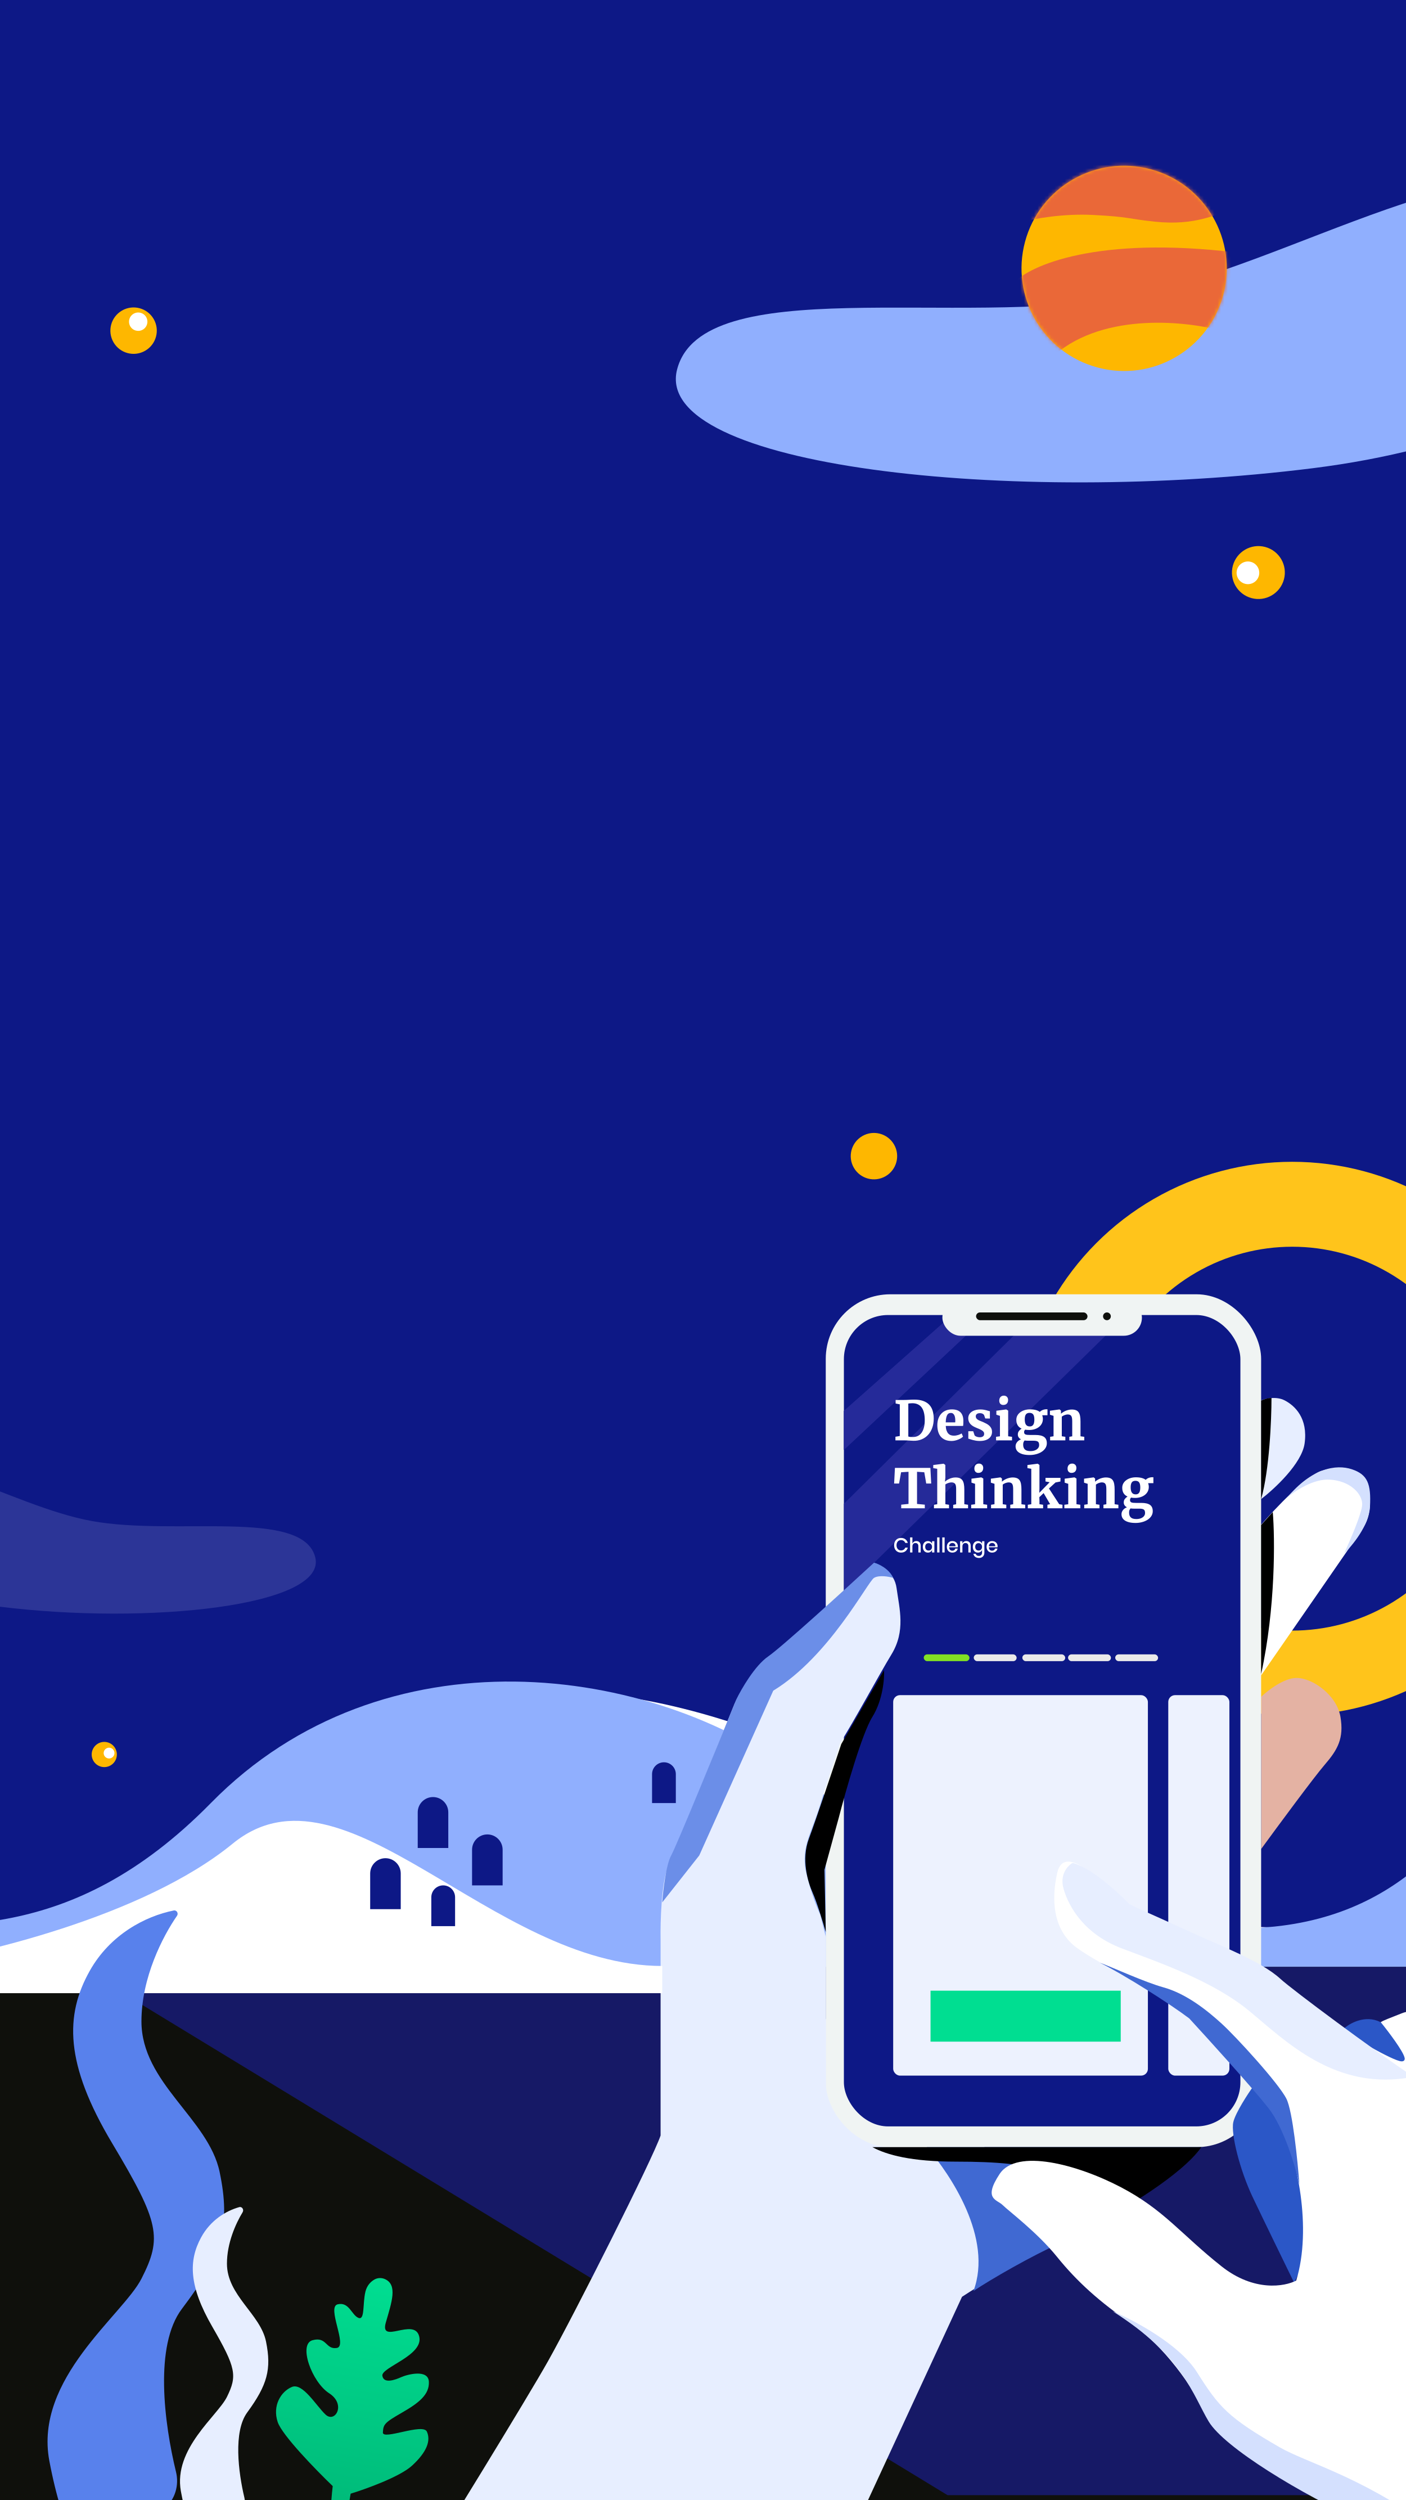 <svg width="414" height="736" viewBox="0 0 414 736" fill="none" xmlns="http://www.w3.org/2000/svg">
<rect x="0" y="0" width="414" height="736" fill="#333333" stroke="none"/>
<g clip-path="url(#clip0)">
<rect width="414" height="736" fill="#0D1886"/>
<circle cx="380.5" cy="423.5" r="69" stroke="#FFC41B" stroke-width="25"/>
<path d="M79.116 530.503C37.006 573.387 0.368 565.301 -25 567.41V608.532H457V522.596C446.43 537.534 428.461 567.41 381.952 567.41C311.66 567.41 307 550.766 252.467 522.596C203.945 497.532 129.853 478.834 79.116 530.503Z" fill="white"/>
<path d="M62.116 530.737C20.006 573.621 -16.632 565.535 -42 567.644V608.766H440V522.83C429.43 537.768 411.461 567.644 364.952 567.644C294.66 567.644 271.028 549.88 235.467 522.83C192 489.766 112.853 479.067 62.116 530.737Z" fill="#90AFFE"/>
<path d="M192 522.266C192 520.333 193.567 518.766 195.5 518.766C197.433 518.766 199 520.333 199 522.266V530.766H192V522.266Z" fill="#0D1886"/>
<path d="M205 531.266C205 528.781 207.015 526.766 209.5 526.766C211.985 526.766 214 528.781 214 531.266V542.766H205V531.266Z" fill="#0D1886"/>
<path d="M318 604.266C318 601.781 320.015 599.766 322.5 599.766C324.985 599.766 327 601.781 327 604.266V615.766H318V604.266Z" fill="#EC7E00"/>
<path d="M301 588.266C301 585.781 303.015 583.766 305.5 583.766C307.985 583.766 310 585.781 310 588.266V599.766H301V588.266Z" fill="#EC7E00"/>
<path d="M336 594.266C336 589.572 339.806 585.766 344.5 585.766C349.194 585.766 353 589.572 353 594.266V615.766H336V594.266Z" fill="#EC7E00"/>
<rect y="579" width="414" height="157" fill="#0F100C"/>
<path d="M279 734.5L23.5 579H637.5L949 734.5H279Z" fill="#161966"/>
<circle cx="262.985" cy="617.555" r="30.523" fill="#E7EEFF"/>
<path d="M381.781 493.936C378.045 493.936 373.265 497.646 371.343 499.501V544.299C376.287 537.528 386.945 523.097 390.022 519.535C393.867 515.083 395.79 511.744 394.691 505.344C393.593 498.944 386.451 493.936 381.781 493.936Z" fill="#E4B2A3"/>
<path d="M389.231 432.932C384.759 434.271 375.442 444.088 371.343 448.829V493.173C380.101 480.53 398.343 454.184 401.25 449.944C404.884 444.646 403.207 436.837 401.25 434.605C399.294 432.374 394.822 431.259 389.231 432.932Z" fill="white"/>
<path d="M293.508 441.283C300.055 434.908 306.328 428.532 304.691 419.385C303.382 412.067 297.236 411.161 294.327 411.623H293.508V441.283Z" fill="#E28979"/>
<rect x="243.145" y="381" width="128.197" height="251.053" rx="19" fill="#F0F4F3"/>
<rect x="248.487" y="387.105" width="116.751" height="238.844" rx="13" fill="#0D1886"/>
<path d="M264 467.5C263.332 462.613 259.246 461.008 257.391 460.36C250.992 466.469 237.359 480.353 228.734 486.462C221.834 491.349 217.512 498.679 216.213 501.734C210.556 515.71 198.741 544.828 196.738 549.493C194.734 554.158 194.419 565.691 194.512 570.874V628.63C192.286 635.294 169.193 681.11 161.403 694.994C155.171 706.1 129.871 747.196 118 766.355H241.532L283.266 676.112C308.417 659.674 334.366 650.566 352.266 632.517H247.375L243.201 627.797V570.319L241.532 563.655C240.697 561.896 238.694 556.935 237.359 551.159C235.689 543.94 239.028 539.497 241.532 531.167C243.535 524.503 246.262 516.358 247.375 513.118C251.455 506.732 258.823 493.038 262.5 487C266.712 480.084 264.835 473.609 264 467.5Z" fill="#E7EEFF"/>
<path d="M286.641 674.404C292.44 658.837 279.9 640.193 272.905 632.053H353.792C347.306 640.829 322.505 655.709 312.204 660.287C303.963 663.95 291.728 670.97 286.641 674.404Z" fill="#4069D2"/>
<path d="M281.583 636.324C268.327 636.324 261.077 634.343 256.881 632.053H353.792C347.711 640.439 330.733 650.43 323.386 654.183C317.686 639.042 304.97 636.324 281.583 636.324Z" fill="black"/>
<path d="M256.881 505.382C259.933 500.498 260.442 494.19 260.314 491.647L247.724 513.394C245.307 520.644 240.016 536.363 238.185 541.247C235.896 547.351 237.804 553.838 239.33 557.271C240.551 560.019 242.382 566.047 243.145 568.718L242.764 550.404L246.96 535.142C248.995 527.257 253.828 510.266 256.881 505.382Z" fill="black"/>
<path d="M278.628 388.631L248.487 415.339V426.785L284.351 393.209L278.628 388.631Z" fill="#252A99"/>
<path d="M278.628 388.631L248.487 415.339V426.785L284.351 393.209L278.628 388.631Z" fill="#252A99"/>
<path d="M300.758 390.92L248.487 442.662V468.754L327.847 390.92H300.758Z" fill="#252A99"/>
<rect x="277.484" y="382.526" width="58.757" height="10.683" rx="5.342" fill="#F0F4F3"/>
<rect x="287.404" y="386.342" width="32.812" height="2.289" rx="1.145" fill="#0F100C"/>
<circle cx="325.939" cy="387.486" r="1.145" fill="#0F100C"/>
<path d="M257.365 464.478C258.867 463.582 261.748 464.104 263 464.478C261.798 461.791 258.742 460.373 257.365 460C248.599 468.085 230.09 484.925 226.182 487.612C222.275 490.299 218.293 497.189 216.79 500.299C211.029 514.478 199.133 543.507 197.63 546.194C196.127 548.881 195.25 556.517 195 560L205.895 546.194L227.685 497.687C244.215 487.612 255.486 465.597 257.365 464.478Z" fill="#6B8EE8"/>
<path d="M378.256 412.223C375.798 410.955 372.623 411.695 371.343 412.223V441.283C375.269 438.289 383.326 430.822 384.146 424.904C385.17 417.507 381.329 413.808 378.256 412.223Z" fill="#E7EEFF"/>
<path d="M374.395 411.523C373.174 411.523 371.851 412.032 371.343 412.286V441.283C373.784 432.737 374.395 417.882 374.395 411.523Z" fill="black"/>
<path d="M374.776 445.099L371.343 448.914V492.791C375.616 473.256 375.412 452.857 374.776 445.099Z" fill="black"/>
<path d="M391.564 435.56C386.68 435.255 381.135 438.994 378.973 440.902C386.223 432.126 393.472 430.982 398.05 432.508C402.629 434.034 403.773 436.705 403.392 443.572C403.087 449.067 398.178 455.019 395.761 457.308C397.542 453.493 401.103 445.251 401.103 442.809C401.103 439.757 397.669 435.942 391.564 435.56Z" fill="#D4E0FE"/>
<path fill-rule="evenodd" clip-rule="evenodd" d="M199.37 108.763C206.8 80.027 281.987 96.398 331.278 87.514C380.57 78.63 438.886 37.256 477.481 57.523C516.075 77.79 475.011 126.781 386.492 137.837C297.972 148.893 191.939 137.499 199.37 108.763Z" fill="#90AFFE"/>
<path fill-rule="evenodd" clip-rule="evenodd" d="M92.816 458.382C89.113 444.014 51.648 452.199 27.087 447.757C2.525 443.315 -26.534 422.628 -45.765 432.762C-64.996 442.895 -44.535 467.391 -0.426 472.918C43.683 478.446 96.518 472.75 92.816 458.382Z" fill="#2C3597"/>
<path d="M363.016 166.526C364.13 162.369 368.4 159.902 372.554 161.015C376.708 162.128 379.172 166.4 378.059 170.556C376.945 174.712 372.675 177.179 368.521 176.066C364.367 174.953 361.903 170.682 363.016 166.526Z" fill="#FEB700"/>
<path d="M364.231 167.756C364.709 165.975 366.539 164.918 368.319 165.395C370.099 165.872 371.155 167.702 370.678 169.484C370.201 171.265 368.371 172.322 366.59 171.845C364.81 171.368 363.754 169.538 364.231 167.756Z" fill="white"/>
<path d="M34.412 516.474C34.412 518.522 32.752 520.182 30.706 520.182C28.659 520.182 27 518.522 27 516.474C27 514.426 28.659 512.766 30.706 512.766C32.752 512.766 34.412 514.426 34.412 516.474Z" fill="#FEB700"/>
<path d="M33.702 516.058C33.702 516.936 32.99 517.647 32.113 517.647C31.236 517.647 30.525 516.936 30.525 516.058C30.525 515.18 31.236 514.469 32.113 514.469C32.99 514.469 33.702 515.18 33.702 516.058Z" fill="white"/>
<path d="M260.751 346.25C257.482 348.137 253.302 347.019 251.416 343.751C249.529 340.484 250.65 336.305 253.92 334.418C257.189 332.53 261.368 333.649 263.255 336.916C265.141 340.183 264.02 344.362 260.751 346.25Z" fill="#FEB700"/>
<path d="M42.751 103.25C39.481 105.137 35.302 104.019 33.416 100.751C31.529 97.484 32.65 93.305 35.92 91.418C39.189 89.53 43.368 90.649 45.255 93.916C47.141 97.183 46.02 101.362 42.751 103.25Z" fill="#FEB700"/>
<path d="M42.05 97.039C40.755 97.787 39.1 97.344 38.353 96.05C37.606 94.756 38.05 93.101 39.344 92.353C40.639 91.606 42.294 92.049 43.041 93.343C43.788 94.637 43.344 96.292 42.05 97.039Z" fill="white"/>
<rect x="263" y="499" width="75" height="112" rx="2" fill="#EDF2FE"/>
<rect x="344" y="499" width="18" height="112" rx="2" fill="#EDF2FE"/>
<path d="M363.151 624.69C363.761 621.942 367.729 615.914 368.874 614.388L389.859 630.413V652.923L381.083 672C378.285 666.277 371.926 653.229 368.874 646.819C365.059 638.806 362.388 628.123 363.151 624.69Z" fill="#2B57C7"/>
<path d="M379.724 585.129C389.065 594.028 405.3 603.112 412.251 606.541C415.031 606.541 407.246 598.477 406.69 596.809C406.134 595.14 405.022 595.696 412.807 592.637C419.034 590.19 428.375 595.511 432.267 598.477H439.495C451.45 598.477 449.225 599.589 464.794 613.771C480.362 627.953 487.312 646.584 492.316 664.381C497.321 682.177 503.715 697.75 512.889 717.215C520.228 732.787 589.341 804.716 622.98 838.733H494.541C480.918 814.819 431.989 761.429 423.927 755.311C415.865 749.193 414.197 749.193 399.74 741.685C385.284 734.177 359.707 720.83 355.537 711.653C351.367 702.477 342.375 690.276 333.297 684.124C323.852 677.724 317.1 671.6 311.261 664.37C305.423 657.14 296.905 650.777 295.237 649.108C293.569 647.44 289.372 647.418 294.376 639.91C299.38 632.402 317.172 637.129 329.961 643.803C342.749 650.477 347.753 657.707 359.707 667.161C369.271 674.725 378.334 673.094 381.67 671.333C386.396 656.038 381.948 634.627 376.944 625.45C371.94 616.274 353.035 596.252 347.753 591.803C342.471 587.354 324.123 578.456 317.172 573.45C310.222 568.445 309.388 559.547 311.334 551.204C313.28 542.862 323.567 552.873 328.015 557.878C332.463 562.883 368.048 574.006 379.724 585.129Z" fill="white"/>
<path d="M352.468 698.327C347.279 690.086 333.772 682.938 327.668 680.394C348.271 693.367 351.323 705.195 355.902 712.825C360.48 720.456 382.991 734.192 401.686 742.585C416.643 749.301 423.943 755.303 425.723 757.465C442.816 774.491 471.254 808.564 483.336 823.472C439.459 736.481 392.148 729.232 376.886 720.456C361.625 711.681 358.954 708.628 352.468 698.327Z" fill="#D4E0FE"/>
<path d="M342.548 585.009C337.054 583.483 327.922 579.286 323.852 577.76C331.483 581.576 344.455 589.842 350.179 594.166C356.029 600.525 368.874 614.693 373.452 620.493C378.031 626.292 381.465 637.916 382.609 643.003C382.101 636.136 380.625 621.485 378.794 617.822C376.505 613.243 363.914 599.508 359.717 595.693C355.52 591.877 349.415 586.917 342.548 585.009Z" fill="#4069D2"/>
<path d="M413.133 605.994C412.827 604.163 408.427 598.363 406.265 595.693C401.992 593.556 397.617 596.074 395.963 597.6C401.814 601.161 413.438 607.825 413.133 605.994Z" fill="#2B57C7" stroke="#2B57C7"/>
<path d="M313.169 556.012C311.948 551.739 314.441 549.145 315.84 548.381C321.029 549.602 329.194 557.03 332.628 560.591C334.917 561.735 341.479 564.559 349.415 568.222C359.717 572.976 371.277 577.254 377 582.5C380.663 585.858 404.739 603.705 416.185 611.336C393.293 615.914 378.412 600.652 367.729 591.877C357.046 583.102 341.403 577.76 330.338 573.563C319.274 569.366 314.695 561.354 313.169 556.012Z" fill="#E7EEFF"/>
<path d="M263.664 424V422.93L264.945 422.719V413.391L263.719 413.156V412.109H266.156C266.448 412.109 266.711 412.104 266.945 412.094C267.18 412.083 267.411 412.073 267.641 412.062C267.875 412.047 268.117 412.034 268.367 412.023C268.622 412.013 268.911 412.008 269.234 412.008C270.234 412.008 271.094 412.135 271.812 412.391C272.531 412.641 273.122 413.005 273.586 413.484C274.049 413.964 274.391 414.552 274.609 415.25C274.828 415.943 274.938 416.734 274.938 417.625C274.938 418.604 274.792 419.497 274.5 420.305C274.214 421.112 273.807 421.802 273.281 422.375C272.76 422.948 272.13 423.388 271.391 423.695C270.656 424.003 269.844 424.146 268.953 424.125C268.755 424.12 268.539 424.109 268.305 424.094C268.07 424.083 267.828 424.07 267.578 424.055C267.333 424.039 267.091 424.026 266.852 424.016C266.612 424.005 266.388 424 266.18 424H263.664ZM267.453 413.164V422.867C267.661 422.94 267.888 422.984 268.133 423C268.378 423.016 268.643 423.018 268.93 423.008C269.43 423.003 269.885 422.896 270.297 422.688C270.708 422.479 271.062 422.169 271.359 421.758C271.656 421.346 271.885 420.831 272.047 420.211C272.214 419.591 272.297 418.867 272.297 418.039C272.297 417.247 272.224 416.544 272.078 415.93C271.938 415.31 271.719 414.789 271.422 414.367C271.125 413.945 270.745 413.625 270.281 413.406C269.823 413.182 269.276 413.07 268.641 413.07C268.344 413.07 268.096 413.083 267.898 413.109C267.701 413.13 267.552 413.148 267.453 413.164ZM280.195 424.18C279.461 424.18 278.828 424.065 278.297 423.836C277.771 423.607 277.336 423.289 276.992 422.883C276.654 422.471 276.404 421.982 276.242 421.414C276.081 420.846 276 420.227 276 419.555C276 418.826 276.102 418.174 276.305 417.602C276.513 417.023 276.805 416.534 277.18 416.133C277.555 415.727 278.005 415.417 278.531 415.203C279.057 414.99 279.641 414.883 280.281 414.883C282.443 414.883 283.57 415.938 283.664 418.047C283.674 418.406 283.672 418.732 283.656 419.023C283.646 419.31 283.62 419.552 283.578 419.75H278.477C278.503 420.266 278.578 420.706 278.703 421.07C278.828 421.435 278.992 421.732 279.195 421.961C279.398 422.19 279.638 422.357 279.914 422.461C280.195 422.565 280.503 422.617 280.836 422.617C281.102 422.617 281.349 422.596 281.578 422.555C281.807 422.513 282.018 422.461 282.211 422.398C282.409 422.336 282.586 422.266 282.742 422.188C282.904 422.109 283.042 422.034 283.156 421.961L283.562 422.906C283.432 423.042 283.25 423.185 283.016 423.336C282.786 423.482 282.521 423.617 282.219 423.742C281.922 423.867 281.599 423.971 281.25 424.055C280.906 424.138 280.555 424.18 280.195 424.18ZM279.984 415.93C279.781 415.93 279.591 415.966 279.414 416.039C279.242 416.112 279.089 416.25 278.953 416.453C278.823 416.656 278.714 416.94 278.625 417.305C278.542 417.664 278.49 418.13 278.469 418.703H281.273C281.273 418.677 281.273 418.641 281.273 418.594C281.279 418.547 281.281 418.497 281.281 418.445C281.286 418.393 281.289 418.344 281.289 418.297C281.289 418.25 281.289 418.216 281.289 418.195C281.289 417.93 281.271 417.661 281.234 417.391C281.198 417.115 281.13 416.87 281.031 416.656C280.938 416.443 280.805 416.268 280.633 416.133C280.466 415.997 280.25 415.93 279.984 415.93ZM285.125 423.5V421.305H286.562L286.969 422.523C287.016 422.591 287.086 422.659 287.18 422.727C287.279 422.794 287.393 422.854 287.523 422.906C287.659 422.958 287.81 423.003 287.977 423.039C288.143 423.07 288.318 423.086 288.5 423.086C288.76 423.086 288.971 423.055 289.133 422.992C289.299 422.93 289.432 422.852 289.531 422.758C289.63 422.659 289.698 422.549 289.734 422.43C289.771 422.305 289.789 422.185 289.789 422.07C289.789 421.852 289.732 421.664 289.617 421.508C289.508 421.346 289.349 421.201 289.141 421.07C288.938 420.935 288.69 420.805 288.398 420.68C288.107 420.555 287.784 420.419 287.43 420.273C287.07 420.128 286.747 419.966 286.461 419.789C286.174 419.607 285.93 419.404 285.727 419.18C285.529 418.956 285.375 418.706 285.266 418.43C285.156 418.154 285.102 417.844 285.102 417.5C285.102 417.13 285.177 416.789 285.328 416.477C285.484 416.159 285.714 415.885 286.016 415.656C286.318 415.422 286.693 415.24 287.141 415.109C287.589 414.974 288.107 414.906 288.695 414.906C289.039 414.906 289.344 414.927 289.609 414.969C289.88 415.01 290.125 415.06 290.344 415.117C290.562 415.169 290.763 415.227 290.945 415.289C291.128 415.346 291.305 415.391 291.477 415.422V417.578L290.117 417.555L289.75 416.516C289.677 416.396 289.539 416.281 289.336 416.172C289.133 416.057 288.875 415.997 288.562 415.992C288.328 415.992 288.13 416.018 287.969 416.07C287.812 416.122 287.685 416.193 287.586 416.281C287.492 416.37 287.424 416.469 287.383 416.578C287.341 416.682 287.32 416.789 287.32 416.898C287.32 417.169 287.391 417.393 287.531 417.57C287.672 417.742 287.849 417.888 288.062 418.008C288.276 418.128 288.51 418.234 288.766 418.328C289.021 418.417 289.263 418.513 289.492 418.617C289.836 418.768 290.164 418.93 290.477 419.102C290.789 419.268 291.065 419.464 291.305 419.688C291.549 419.911 291.742 420.172 291.883 420.469C292.029 420.76 292.102 421.109 292.102 421.516C292.102 421.896 292.026 422.247 291.875 422.57C291.729 422.893 291.505 423.174 291.203 423.414C290.906 423.654 290.531 423.841 290.078 423.977C289.63 424.112 289.104 424.18 288.5 424.18C288.089 424.18 287.711 424.151 287.367 424.094C287.029 424.036 286.719 423.971 286.438 423.898C286.161 423.82 285.914 423.745 285.695 423.672C285.477 423.594 285.286 423.536 285.125 423.5ZM293.297 424V422.953L294.438 422.805V416.789L293.383 416.453V415.281L296.25 414.898H296.289L296.859 415.234V422.797L297.992 422.953V424H293.297ZM295.375 413.578C295.193 413.578 295.029 413.544 294.883 413.477C294.742 413.409 294.622 413.32 294.523 413.211C294.43 413.096 294.357 412.964 294.305 412.812C294.258 412.656 294.234 412.492 294.234 412.32C294.234 412.117 294.26 411.927 294.312 411.75C294.37 411.568 294.456 411.409 294.57 411.273C294.685 411.138 294.826 411.031 294.992 410.953C295.164 410.875 295.362 410.836 295.586 410.836H295.594C295.807 410.836 295.99 410.872 296.141 410.945C296.297 411.013 296.427 411.107 296.531 411.227C296.635 411.341 296.711 411.474 296.758 411.625C296.81 411.776 296.836 411.935 296.836 412.102C296.836 412.31 296.807 412.505 296.75 412.688C296.693 412.865 296.604 413.021 296.484 413.156C296.37 413.286 296.219 413.391 296.031 413.469C295.849 413.542 295.633 413.578 295.383 413.578H295.375ZM303.039 420.945C302.607 420.945 302.211 420.914 301.852 420.852C301.763 420.94 301.69 421.044 301.633 421.164C301.576 421.279 301.547 421.414 301.547 421.57C301.547 421.753 301.581 421.898 301.648 422.008C301.716 422.117 301.823 422.203 301.969 422.266C302.115 422.323 302.299 422.362 302.523 422.383C302.753 422.404 303.026 422.414 303.344 422.414H304.906C306.031 422.414 306.867 422.604 307.414 422.984C307.966 423.365 308.242 423.987 308.242 424.852C308.242 425.378 308.104 425.854 307.828 426.281C307.557 426.708 307.19 427.07 306.727 427.367C306.263 427.669 305.727 427.901 305.117 428.062C304.508 428.229 303.87 428.312 303.203 428.312H303.195C302.461 428.312 301.831 428.247 301.305 428.117C300.784 427.987 300.354 427.807 300.016 427.578C299.682 427.349 299.435 427.076 299.273 426.758C299.117 426.44 299.039 426.094 299.039 425.719C299.039 425.479 299.083 425.253 299.172 425.039C299.26 424.831 299.378 424.638 299.523 424.461C299.669 424.289 299.839 424.138 300.031 424.008C300.229 423.878 300.432 423.776 300.641 423.703C300.339 423.547 300.107 423.349 299.945 423.109C299.784 422.87 299.703 422.589 299.703 422.266C299.703 421.87 299.807 421.536 300.016 421.266C300.224 420.99 300.49 420.747 300.812 420.539C300.281 420.299 299.888 419.961 299.633 419.523C299.383 419.086 299.258 418.565 299.258 417.961C299.258 417.492 299.362 417.068 299.57 416.688C299.784 416.307 300.073 415.984 300.438 415.719C300.802 415.448 301.227 415.24 301.711 415.094C302.195 414.948 302.714 414.875 303.266 414.875H303.273C304.576 414.875 305.542 415.125 306.172 415.625C306.245 415.536 306.344 415.448 306.469 415.359C306.594 415.266 306.737 415.182 306.898 415.109C307.06 415.036 307.24 414.977 307.438 414.93C307.635 414.878 307.844 414.852 308.062 414.852H308.43V416.602H306.891C306.948 416.768 306.992 416.943 307.023 417.125C307.06 417.307 307.078 417.505 307.078 417.719C307.078 418.188 306.979 418.62 306.781 419.016C306.589 419.406 306.312 419.745 305.953 420.031C305.599 420.318 305.174 420.542 304.68 420.703C304.185 420.865 303.641 420.945 303.047 420.945H303.039ZM303.227 419.898H303.234C303.5 419.898 303.719 419.846 303.891 419.742C304.068 419.633 304.206 419.487 304.305 419.305C304.404 419.122 304.471 418.906 304.508 418.656C304.549 418.406 304.57 418.143 304.57 417.867C304.57 417.18 304.458 416.682 304.234 416.375C304.016 416.062 303.654 415.906 303.148 415.906H303.141C302.646 415.906 302.289 416.062 302.07 416.375C301.852 416.688 301.742 417.164 301.742 417.805C301.742 418.112 301.766 418.396 301.812 418.656C301.859 418.911 301.94 419.133 302.055 419.32C302.169 419.503 302.32 419.646 302.508 419.75C302.701 419.849 302.94 419.898 303.227 419.898ZM302.641 424.102C302.307 424.102 301.995 424.078 301.703 424.031C301.599 424.146 301.5 424.294 301.406 424.477C301.318 424.664 301.273 424.919 301.273 425.242C301.273 425.596 301.32 425.893 301.414 426.133C301.508 426.378 301.646 426.576 301.828 426.727C302.01 426.883 302.234 426.995 302.5 427.062C302.771 427.13 303.083 427.164 303.438 427.164H303.453C303.771 427.164 304.081 427.128 304.383 427.055C304.685 426.982 304.953 426.87 305.188 426.719C305.427 426.573 305.617 426.388 305.758 426.164C305.904 425.94 305.977 425.677 305.977 425.375C305.977 425.146 305.951 424.951 305.898 424.789C305.852 424.628 305.763 424.495 305.633 424.391C305.508 424.292 305.333 424.219 305.109 424.172C304.891 424.125 304.609 424.102 304.266 424.102H302.641ZM309.211 424V422.953L310.219 422.797V416.789L309.156 416.461V415.281L311.953 414.898H311.992L312.406 415.234V416.164C312.578 416.008 312.781 415.854 313.016 415.703C313.25 415.552 313.503 415.419 313.773 415.305C314.049 415.19 314.339 415.099 314.641 415.031C314.943 414.958 315.247 414.922 315.555 414.922C316.055 414.922 316.471 414.987 316.805 415.117C317.143 415.247 317.411 415.456 317.609 415.742C317.807 416.029 317.948 416.398 318.031 416.852C318.115 417.299 318.156 417.841 318.156 418.477V422.805L319.266 422.953V424H314.867V422.953L315.719 422.805V418.445C315.719 418.086 315.701 417.776 315.664 417.516C315.628 417.25 315.56 417.034 315.461 416.867C315.367 416.701 315.234 416.578 315.062 416.5C314.896 416.417 314.68 416.375 314.414 416.375C314.237 416.375 314.062 416.396 313.891 416.438C313.719 416.474 313.555 416.523 313.398 416.586C313.247 416.648 313.107 416.719 312.977 416.797C312.852 416.87 312.742 416.943 312.648 417.016V422.797L313.695 422.953V424H309.211ZM265.367 444V442.93L267.516 442.711V433.25L265.328 433.391L264.734 436.711H263.281L263.516 432.109H273.953L274.195 436.711H272.734L272.156 433.391L270.023 433.25V442.719L272.305 442.93V444H265.367ZM275.008 444V442.953L275.969 442.797V432.367L274.797 432.172V431.258L277.836 430.875H277.875L278.352 431.242L278.367 434.922L278.242 436.164C278.383 436.034 278.557 435.896 278.766 435.75C278.979 435.604 279.219 435.471 279.484 435.352C279.75 435.227 280.039 435.125 280.352 435.047C280.669 434.964 281.003 434.922 281.352 434.922C281.862 434.922 282.284 434.992 282.617 435.133C282.951 435.273 283.214 435.49 283.406 435.781C283.604 436.073 283.742 436.443 283.82 436.891C283.904 437.333 283.945 437.859 283.945 438.469V442.797L285.047 442.953V444H280.672V442.984L281.539 442.812V438.445C281.539 438.086 281.521 437.776 281.484 437.516C281.448 437.25 281.378 437.034 281.273 436.867C281.174 436.701 281.034 436.578 280.852 436.5C280.674 436.417 280.445 436.375 280.164 436.375C280.003 436.375 279.836 436.393 279.664 436.43C279.492 436.466 279.326 436.513 279.164 436.57C279.008 436.622 278.859 436.685 278.719 436.758C278.578 436.826 278.461 436.896 278.367 436.969V442.797L279.438 442.953V444H275.008ZM285.969 444V442.953L287.109 442.805V436.789L286.055 436.453V435.281L288.922 434.898H288.961L289.531 435.234V442.797L290.664 442.953V444H285.969ZM288.047 433.578C287.865 433.578 287.701 433.544 287.555 433.477C287.414 433.409 287.294 433.32 287.195 433.211C287.102 433.096 287.029 432.964 286.977 432.812C286.93 432.656 286.906 432.492 286.906 432.32C286.906 432.117 286.932 431.927 286.984 431.75C287.042 431.568 287.128 431.409 287.242 431.273C287.357 431.138 287.497 431.031 287.664 430.953C287.836 430.875 288.034 430.836 288.258 430.836H288.266C288.479 430.836 288.661 430.872 288.812 430.945C288.969 431.013 289.099 431.107 289.203 431.227C289.307 431.341 289.383 431.474 289.43 431.625C289.482 431.776 289.508 431.935 289.508 432.102C289.508 432.31 289.479 432.505 289.422 432.688C289.365 432.865 289.276 433.021 289.156 433.156C289.042 433.286 288.891 433.391 288.703 433.469C288.521 433.542 288.305 433.578 288.055 433.578H288.047ZM291.82 444V442.953L292.828 442.797V436.789L291.766 436.461V435.281L294.562 434.898H294.602L295.016 435.234V436.164C295.188 436.008 295.391 435.854 295.625 435.703C295.859 435.552 296.112 435.419 296.383 435.305C296.659 435.19 296.948 435.099 297.25 435.031C297.552 434.958 297.857 434.922 298.164 434.922C298.664 434.922 299.081 434.987 299.414 435.117C299.753 435.247 300.021 435.456 300.219 435.742C300.417 436.029 300.557 436.398 300.641 436.852C300.724 437.299 300.766 437.841 300.766 438.477V442.805L301.875 442.953V444H297.477V442.953L298.328 442.805V438.445C298.328 438.086 298.31 437.776 298.273 437.516C298.237 437.25 298.169 437.034 298.07 436.867C297.977 436.701 297.844 436.578 297.672 436.5C297.505 436.417 297.289 436.375 297.023 436.375C296.846 436.375 296.672 436.396 296.5 436.438C296.328 436.474 296.164 436.523 296.008 436.586C295.857 436.648 295.716 436.719 295.586 436.797C295.461 436.87 295.352 436.943 295.258 437.016V442.797L296.305 442.953V444H291.82ZM302.648 444V442.953L303.664 442.805V432.367L302.531 432.172V431.258L305.555 430.875H305.578L306.07 431.242V438.234L306.031 439.445L309.07 436.32L307.852 436.109V435.047H312.258V436.109L310.805 436.391L308.867 438.164L311.883 442.797L312.844 442.953V444H308.422V442.953L309.211 442.781L307.297 439.516L306.031 440.734L306.07 441.664V442.797L307.141 442.953V444H302.648ZM313.406 444V442.953L314.547 442.805V436.789L313.492 436.453V435.281L316.359 434.898H316.398L316.969 435.234V442.797L318.102 442.953V444H313.406ZM315.484 433.578C315.302 433.578 315.138 433.544 314.992 433.477C314.852 433.409 314.732 433.32 314.633 433.211C314.539 433.096 314.466 432.964 314.414 432.812C314.367 432.656 314.344 432.492 314.344 432.32C314.344 432.117 314.37 431.927 314.422 431.75C314.479 431.568 314.565 431.409 314.68 431.273C314.794 431.138 314.935 431.031 315.102 430.953C315.273 430.875 315.471 430.836 315.695 430.836H315.703C315.917 430.836 316.099 430.872 316.25 430.945C316.406 431.013 316.536 431.107 316.641 431.227C316.745 431.341 316.82 431.474 316.867 431.625C316.919 431.776 316.945 431.935 316.945 432.102C316.945 432.31 316.917 432.505 316.859 432.688C316.802 432.865 316.714 433.021 316.594 433.156C316.479 433.286 316.328 433.391 316.141 433.469C315.958 433.542 315.742 433.578 315.492 433.578H315.484ZM319.258 444V442.953L320.266 442.797V436.789L319.203 436.461V435.281L322 434.898H322.039L322.453 435.234V436.164C322.625 436.008 322.828 435.854 323.062 435.703C323.297 435.552 323.549 435.419 323.82 435.305C324.096 435.19 324.385 435.099 324.688 435.031C324.99 434.958 325.294 434.922 325.602 434.922C326.102 434.922 326.518 434.987 326.852 435.117C327.19 435.247 327.458 435.456 327.656 435.742C327.854 436.029 327.995 436.398 328.078 436.852C328.161 437.299 328.203 437.841 328.203 438.477V442.805L329.312 442.953V444H324.914V442.953L325.766 442.805V438.445C325.766 438.086 325.747 437.776 325.711 437.516C325.674 437.25 325.607 437.034 325.508 436.867C325.414 436.701 325.281 436.578 325.109 436.5C324.943 436.417 324.727 436.375 324.461 436.375C324.284 436.375 324.109 436.396 323.938 436.438C323.766 436.474 323.602 436.523 323.445 436.586C323.294 436.648 323.154 436.719 323.023 436.797C322.898 436.87 322.789 436.943 322.695 437.016V442.797L323.742 442.953V444H319.258ZM334.227 440.945C333.794 440.945 333.398 440.914 333.039 440.852C332.951 440.94 332.878 441.044 332.82 441.164C332.763 441.279 332.734 441.414 332.734 441.57C332.734 441.753 332.768 441.898 332.836 442.008C332.904 442.117 333.01 442.203 333.156 442.266C333.302 442.323 333.487 442.362 333.711 442.383C333.94 442.404 334.214 442.414 334.531 442.414H336.094C337.219 442.414 338.055 442.604 338.602 442.984C339.154 443.365 339.43 443.987 339.43 444.852C339.43 445.378 339.292 445.854 339.016 446.281C338.745 446.708 338.378 447.07 337.914 447.367C337.451 447.669 336.914 447.901 336.305 448.062C335.695 448.229 335.057 448.312 334.391 448.312H334.383C333.648 448.312 333.018 448.247 332.492 448.117C331.971 447.987 331.542 447.807 331.203 447.578C330.87 447.349 330.622 447.076 330.461 446.758C330.305 446.44 330.227 446.094 330.227 445.719C330.227 445.479 330.271 445.253 330.359 445.039C330.448 444.831 330.565 444.638 330.711 444.461C330.857 444.289 331.026 444.138 331.219 444.008C331.417 443.878 331.62 443.776 331.828 443.703C331.526 443.547 331.294 443.349 331.133 443.109C330.971 442.87 330.891 442.589 330.891 442.266C330.891 441.87 330.995 441.536 331.203 441.266C331.411 440.99 331.677 440.747 332 440.539C331.469 440.299 331.076 439.961 330.82 439.523C330.57 439.086 330.445 438.565 330.445 437.961C330.445 437.492 330.549 437.068 330.758 436.688C330.971 436.307 331.26 435.984 331.625 435.719C331.99 435.448 332.414 435.24 332.898 435.094C333.383 434.948 333.901 434.875 334.453 434.875H334.461C335.763 434.875 336.729 435.125 337.359 435.625C337.432 435.536 337.531 435.448 337.656 435.359C337.781 435.266 337.924 435.182 338.086 435.109C338.247 435.036 338.427 434.977 338.625 434.93C338.823 434.878 339.031 434.852 339.25 434.852H339.617V436.602H338.078C338.135 436.768 338.18 436.943 338.211 437.125C338.247 437.307 338.266 437.505 338.266 437.719C338.266 438.188 338.167 438.62 337.969 439.016C337.776 439.406 337.5 439.745 337.141 440.031C336.786 440.318 336.362 440.542 335.867 440.703C335.372 440.865 334.828 440.945 334.234 440.945H334.227ZM334.414 439.898H334.422C334.688 439.898 334.906 439.846 335.078 439.742C335.255 439.633 335.393 439.487 335.492 439.305C335.591 439.122 335.659 438.906 335.695 438.656C335.737 438.406 335.758 438.143 335.758 437.867C335.758 437.18 335.646 436.682 335.422 436.375C335.203 436.062 334.841 435.906 334.336 435.906H334.328C333.833 435.906 333.477 436.062 333.258 436.375C333.039 436.688 332.93 437.164 332.93 437.805C332.93 438.112 332.953 438.396 333 438.656C333.047 438.911 333.128 439.133 333.242 439.32C333.357 439.503 333.508 439.646 333.695 439.75C333.888 439.849 334.128 439.898 334.414 439.898ZM333.828 444.102C333.495 444.102 333.182 444.078 332.891 444.031C332.786 444.146 332.688 444.294 332.594 444.477C332.505 444.664 332.461 444.919 332.461 445.242C332.461 445.596 332.508 445.893 332.602 446.133C332.695 446.378 332.833 446.576 333.016 446.727C333.198 446.883 333.422 446.995 333.688 447.062C333.958 447.13 334.271 447.164 334.625 447.164H334.641C334.958 447.164 335.268 447.128 335.57 447.055C335.872 446.982 336.141 446.87 336.375 446.719C336.615 446.573 336.805 446.388 336.945 446.164C337.091 445.94 337.164 445.677 337.164 445.375C337.164 445.146 337.138 444.951 337.086 444.789C337.039 444.628 336.951 444.495 336.82 444.391C336.695 444.292 336.521 444.219 336.297 444.172C336.078 444.125 335.797 444.102 335.453 444.102H333.828Z" fill="white"/>
<path d="M265.304 452.722C265.824 452.722 266.256 452.854 266.6 453.118C266.944 453.382 267.176 453.74 267.296 454.192H266.57C266.47 453.936 266.31 453.734 266.09 453.586C265.874 453.434 265.608 453.358 265.292 453.358C265.04 453.358 264.814 453.42 264.614 453.544C264.418 453.668 264.262 453.846 264.146 454.078C264.034 454.306 263.978 454.574 263.978 454.882C263.978 455.186 264.034 455.454 264.146 455.686C264.262 455.914 264.418 456.09 264.614 456.214C264.814 456.338 265.04 456.4 265.292 456.4C265.608 456.4 265.874 456.326 266.09 456.178C266.31 456.026 266.47 455.824 266.57 455.572H267.296C267.176 456.024 266.944 456.382 266.6 456.646C266.256 456.906 265.824 457.036 265.304 457.036C264.904 457.036 264.55 456.946 264.242 456.766C263.934 456.582 263.696 456.328 263.528 456.004C263.36 455.676 263.276 455.302 263.276 454.882C263.276 454.462 263.36 454.09 263.528 453.766C263.696 453.438 263.934 453.182 264.242 452.998C264.55 452.814 264.904 452.722 265.304 452.722ZM269.826 453.64C270.21 453.64 270.518 453.764 270.75 454.012C270.982 454.26 271.098 454.614 271.098 455.074V457H270.414V455.146C270.414 454.85 270.338 454.622 270.186 454.462C270.034 454.298 269.826 454.216 269.562 454.216C269.29 454.216 269.072 454.304 268.908 454.48C268.744 454.652 268.662 454.906 268.662 455.242V457H267.978V452.56H268.662V454.42C268.75 454.172 268.898 453.98 269.106 453.844C269.314 453.708 269.554 453.64 269.826 453.64ZM273.224 453.652C273.524 453.652 273.78 453.726 273.992 453.874C274.204 454.022 274.354 454.218 274.442 454.462V453.694H275.126V457H274.442V456.232C274.354 456.476 274.204 456.672 273.992 456.82C273.78 456.968 273.524 457.042 273.224 457.042C272.936 457.042 272.678 456.974 272.45 456.838C272.226 456.702 272.05 456.506 271.922 456.25C271.794 455.994 271.73 455.692 271.73 455.344C271.73 455 271.794 454.7 271.922 454.444C272.05 454.188 272.226 453.992 272.45 453.856C272.678 453.72 272.936 453.652 273.224 453.652ZM273.434 454.252C273.13 454.252 272.886 454.35 272.702 454.546C272.522 454.738 272.432 455.004 272.432 455.344C272.432 455.684 272.522 455.952 272.702 456.148C272.886 456.34 273.13 456.436 273.434 456.436C273.626 456.436 273.798 456.392 273.95 456.304C274.102 456.212 274.222 456.084 274.31 455.92C274.398 455.756 274.442 455.564 274.442 455.344C274.442 455.128 274.398 454.938 274.31 454.774C274.222 454.606 274.102 454.478 273.95 454.39C273.798 454.298 273.626 454.252 273.434 454.252ZM276.631 452.56V457H275.947V452.56H276.631ZM278.143 452.56V457H277.459V452.56H278.143ZM282.043 455.188C282.043 455.3 282.035 455.398 282.019 455.482H279.475C279.487 455.822 279.581 456.074 279.757 456.238C279.933 456.402 280.151 456.484 280.411 456.484C280.639 456.484 280.831 456.426 280.987 456.31C281.147 456.194 281.245 456.04 281.281 455.848H282.013C281.969 456.08 281.877 456.286 281.737 456.466C281.597 456.646 281.415 456.788 281.191 456.892C280.967 456.992 280.717 457.042 280.441 457.042C280.121 457.042 279.837 456.974 279.589 456.838C279.345 456.702 279.153 456.506 279.013 456.25C278.873 455.994 278.803 455.692 278.803 455.344C278.803 455 278.873 454.7 279.013 454.444C279.153 454.188 279.345 453.992 279.589 453.856C279.837 453.72 280.121 453.652 280.441 453.652C280.765 453.652 281.047 453.72 281.287 453.856C281.531 453.988 281.717 454.172 281.845 454.408C281.977 454.64 282.043 454.9 282.043 455.188ZM281.353 455.17C281.361 454.954 281.323 454.774 281.239 454.63C281.159 454.482 281.047 454.374 280.903 454.306C280.763 454.234 280.609 454.198 280.441 454.198C280.173 454.198 279.949 454.28 279.769 454.444C279.589 454.608 279.491 454.85 279.475 455.17H281.353ZM284.551 453.64C284.935 453.64 285.243 453.764 285.475 454.012C285.707 454.26 285.823 454.614 285.823 455.074V457H285.139V455.146C285.139 454.85 285.063 454.622 284.911 454.462C284.759 454.298 284.551 454.216 284.287 454.216C284.015 454.216 283.797 454.304 283.633 454.48C283.469 454.652 283.387 454.906 283.387 455.242V457H282.703V453.694H283.387V454.42C283.475 454.172 283.623 453.98 283.831 453.844C284.039 453.708 284.279 453.64 284.551 453.64ZM287.949 453.652C288.249 453.652 288.505 453.726 288.717 453.874C288.929 454.022 289.079 454.218 289.167 454.462V453.694H289.851V457.036C289.851 457.344 289.787 457.616 289.659 457.852C289.535 458.092 289.355 458.28 289.119 458.416C288.883 458.552 288.603 458.62 288.279 458.62C287.815 458.62 287.439 458.51 287.151 458.29C286.867 458.07 286.689 457.772 286.617 457.396H287.295C287.351 457.592 287.459 457.744 287.619 457.852C287.779 457.964 287.983 458.02 288.231 458.02C288.503 458.02 288.727 457.936 288.903 457.768C289.079 457.6 289.167 457.356 289.167 457.036V456.232C289.079 456.476 288.929 456.672 288.717 456.82C288.505 456.968 288.249 457.042 287.949 457.042C287.661 457.042 287.403 456.974 287.175 456.838C286.951 456.702 286.775 456.506 286.647 456.25C286.519 455.994 286.455 455.692 286.455 455.344C286.455 455 286.519 454.7 286.647 454.444C286.775 454.188 286.951 453.992 287.175 453.856C287.403 453.72 287.661 453.652 287.949 453.652ZM288.159 454.252C287.855 454.252 287.611 454.35 287.427 454.546C287.247 454.738 287.157 455.004 287.157 455.344C287.157 455.684 287.247 455.952 287.427 456.148C287.611 456.34 287.855 456.436 288.159 456.436C288.351 456.436 288.523 456.392 288.675 456.304C288.827 456.212 288.947 456.084 289.035 455.92C289.123 455.756 289.167 455.564 289.167 455.344C289.167 455.128 289.123 454.938 289.035 454.774C288.947 454.606 288.827 454.478 288.675 454.39C288.523 454.298 288.351 454.252 288.159 454.252ZM293.744 455.188C293.744 455.3 293.736 455.398 293.72 455.482H291.176C291.188 455.822 291.282 456.074 291.458 456.238C291.634 456.402 291.852 456.484 292.112 456.484C292.34 456.484 292.532 456.426 292.688 456.31C292.848 456.194 292.946 456.04 292.982 455.848H293.714C293.67 456.08 293.578 456.286 293.438 456.466C293.298 456.646 293.116 456.788 292.892 456.892C292.668 456.992 292.418 457.042 292.142 457.042C291.822 457.042 291.538 456.974 291.29 456.838C291.046 456.702 290.854 456.506 290.714 456.25C290.574 455.994 290.504 455.692 290.504 455.344C290.504 455 290.574 454.7 290.714 454.444C290.854 454.188 291.046 453.992 291.29 453.856C291.538 453.72 291.822 453.652 292.142 453.652C292.466 453.652 292.748 453.72 292.988 453.856C293.232 453.988 293.418 454.172 293.546 454.408C293.678 454.64 293.744 454.9 293.744 455.188ZM293.054 455.17C293.062 454.954 293.024 454.774 292.94 454.63C292.86 454.482 292.748 454.374 292.604 454.306C292.464 454.234 292.31 454.198 292.142 454.198C291.874 454.198 291.65 454.28 291.47 454.444C291.29 454.608 291.192 454.85 291.176 455.17H293.054Z" fill="white"/>
<path d="M68.5 542.727C42.1 564.327 -6.833 575.727 -28 578.727V586.727H195V578.727C144.5 578.727 101.5 515.727 68.5 542.727Z" fill="white"/>
<rect x="272" y="487" width="13.463" height="2" rx="1" fill="#82E024"/>
<rect x="301.03" y="487" width="12.622" height="2" rx="1" fill="#EAEAEA"/>
<rect x="286.726" y="487" width="12.622" height="2" rx="1" fill="#EAEAEA"/>
<rect x="314.494" y="487" width="12.622" height="2" rx="1" fill="#EAEAEA"/>
<rect x="328.378" y="487" width="12.622" height="2" rx="1" fill="#EAEAEA"/>
<circle cx="331" cy="79" r="30.21" transform="rotate(-75 331 79)" fill="#FEB700"/>
<mask id="mask0" mask-type="alpha" maskUnits="userSpaceOnUse" x="300" y="48" width="62" height="62">
<circle cx="331.007" cy="78.899" r="30.21" fill="#0D1886"/>
</mask>
<g mask="url(#mask0)">
<path d="M321.8 63.272C312.992 62.82 304.415 64.404 301.228 65.253L304.705 42.335L349.036 40.92L362.944 61.575C358.018 63.084 351.933 66.496 340.054 65.253C331.941 64.404 332.81 63.838 321.8 63.272Z" fill="#EA6838"/>
<path d="M364.238 74.354C322.991 69.324 303.269 78.165 298.564 83.213C296.26 91.444 305.669 100.742 310.662 104.362C325.41 91.787 349.836 94.55 360.206 97.503L364.238 74.354Z" fill="#EA6838"/>
</g>
<path d="M53.569 679.645C45.386 690.432 48.322 713.266 51.83 727.674C52.778 731.565 51.586 735.714 48.529 738.302L33.953 750.642C29.785 754.17 23.791 753.475 21.593 748.476C19.186 743 16.517 735.03 14.522 724.366C10.001 700.192 36.19 681.483 41.65 670.781C47.815 658.694 46.993 654.262 33.018 630.895C19.043 607.527 19.084 593.201 26.442 580.13C32.43 569.491 42.735 564.086 51.15 562.393C52.029 562.216 52.624 563.229 52.113 563.966C47.927 569.997 41.65 582.146 41.65 595.037C41.65 613.167 61.379 623.643 64.667 639.355C67.955 655.068 65.489 663.932 53.569 679.645Z" fill="#5881EC"/>
<path d="M72.785 710.168C68.656 715.805 70.188 727.796 71.963 735.245C72.415 737.146 71.844 739.165 70.375 740.452L63.052 746.875C60.948 748.72 57.871 748.358 56.781 745.781C55.581 742.946 54.254 738.83 53.261 733.331C51 720.81 64.095 711.12 66.825 705.577C69.907 699.317 69.496 697.021 62.509 684.918C55.522 672.814 55.542 665.395 59.221 658.624C61.948 653.605 66.466 650.835 70.429 649.718C71.286 649.477 71.899 650.465 71.436 651.225C69.396 654.574 66.825 660.302 66.825 666.345C66.825 675.736 76.689 681.162 78.334 689.3C79.978 697.438 78.745 702.029 72.785 710.168Z" fill="#E7EEFF"/>
<path d="M107.604 674.587C108.059 672.712 109.221 671.604 110.284 671.009C111.221 670.485 112.374 670.465 113.354 670.903C117.136 672.597 115.34 677.692 113.612 683.662C111.683 690.326 121.948 682.108 123.423 687.732C124.899 693.356 112.198 696.864 112.587 699.348C112.977 701.833 116.425 700.532 118.171 699.75C119.918 698.969 126.115 697.324 126.285 701.116C126.454 704.907 123.353 707.342 118.288 710.253C113.223 713.164 112.873 713.643 112.739 716.039C112.605 718.436 124.523 713.184 125.698 715.801C126.872 718.417 125.777 721.728 121.321 725.816C117.756 729.087 107.786 732.677 103.247 734.064L101.399 745.043L97.212 744.338C97.219 739.178 97.72 733.851 97.97 731.832C93.105 727.161 83.052 716.849 81.766 712.977C80.158 708.137 82.738 704.002 85.925 702.657C89.111 701.311 93.072 708.16 95.861 710.78C98.65 713.4 102.017 707.784 96.917 704.506C91.817 701.229 87.774 690.066 92.008 688.897C96.242 687.727 95.844 691.692 99.16 691.175C102.477 690.658 96.079 679.099 99.44 678.32C102.8 677.542 103.493 681.421 105.499 682.296C107.505 683.172 106.726 678.202 107.604 674.587Z" fill="url(#paint0_linear)"/>
<rect x="274" y="586" width="56" height="15" fill="#00DE91"/>
<path d="M123 533.5C123 531.015 125.015 529 127.5 529C129.985 529 132 531.015 132 533.5V544H123V533.5Z" fill="#0D1886"/>
<path d="M139 544.5C139 542.015 141.015 540 143.5 540C145.985 540 148 542.015 148 544.5V555H139V544.5Z" fill="#0D1886"/>
<path d="M109 551.5C109 549.015 111.015 547 113.5 547C115.985 547 118 549.015 118 551.5V562H109V551.5Z" fill="#0D1886"/>
<path d="M127 558.5C127 556.567 128.567 555 130.5 555C132.433 555 134 556.567 134 558.5V567H127V558.5Z" fill="#0D1886"/>
</g>
<defs>
<linearGradient id="paint0_linear" x1="111.022" y1="670.324" x2="98.529" y2="744.56" gradientUnits="userSpaceOnUse">
<stop stop-color="#00DE91"/>
<stop offset="1" stop-color="#00B777"/>
</linearGradient>
<clipPath id="clip0">
<rect width="414" height="736" fill="white"/>
</clipPath>
</defs>
</svg>
